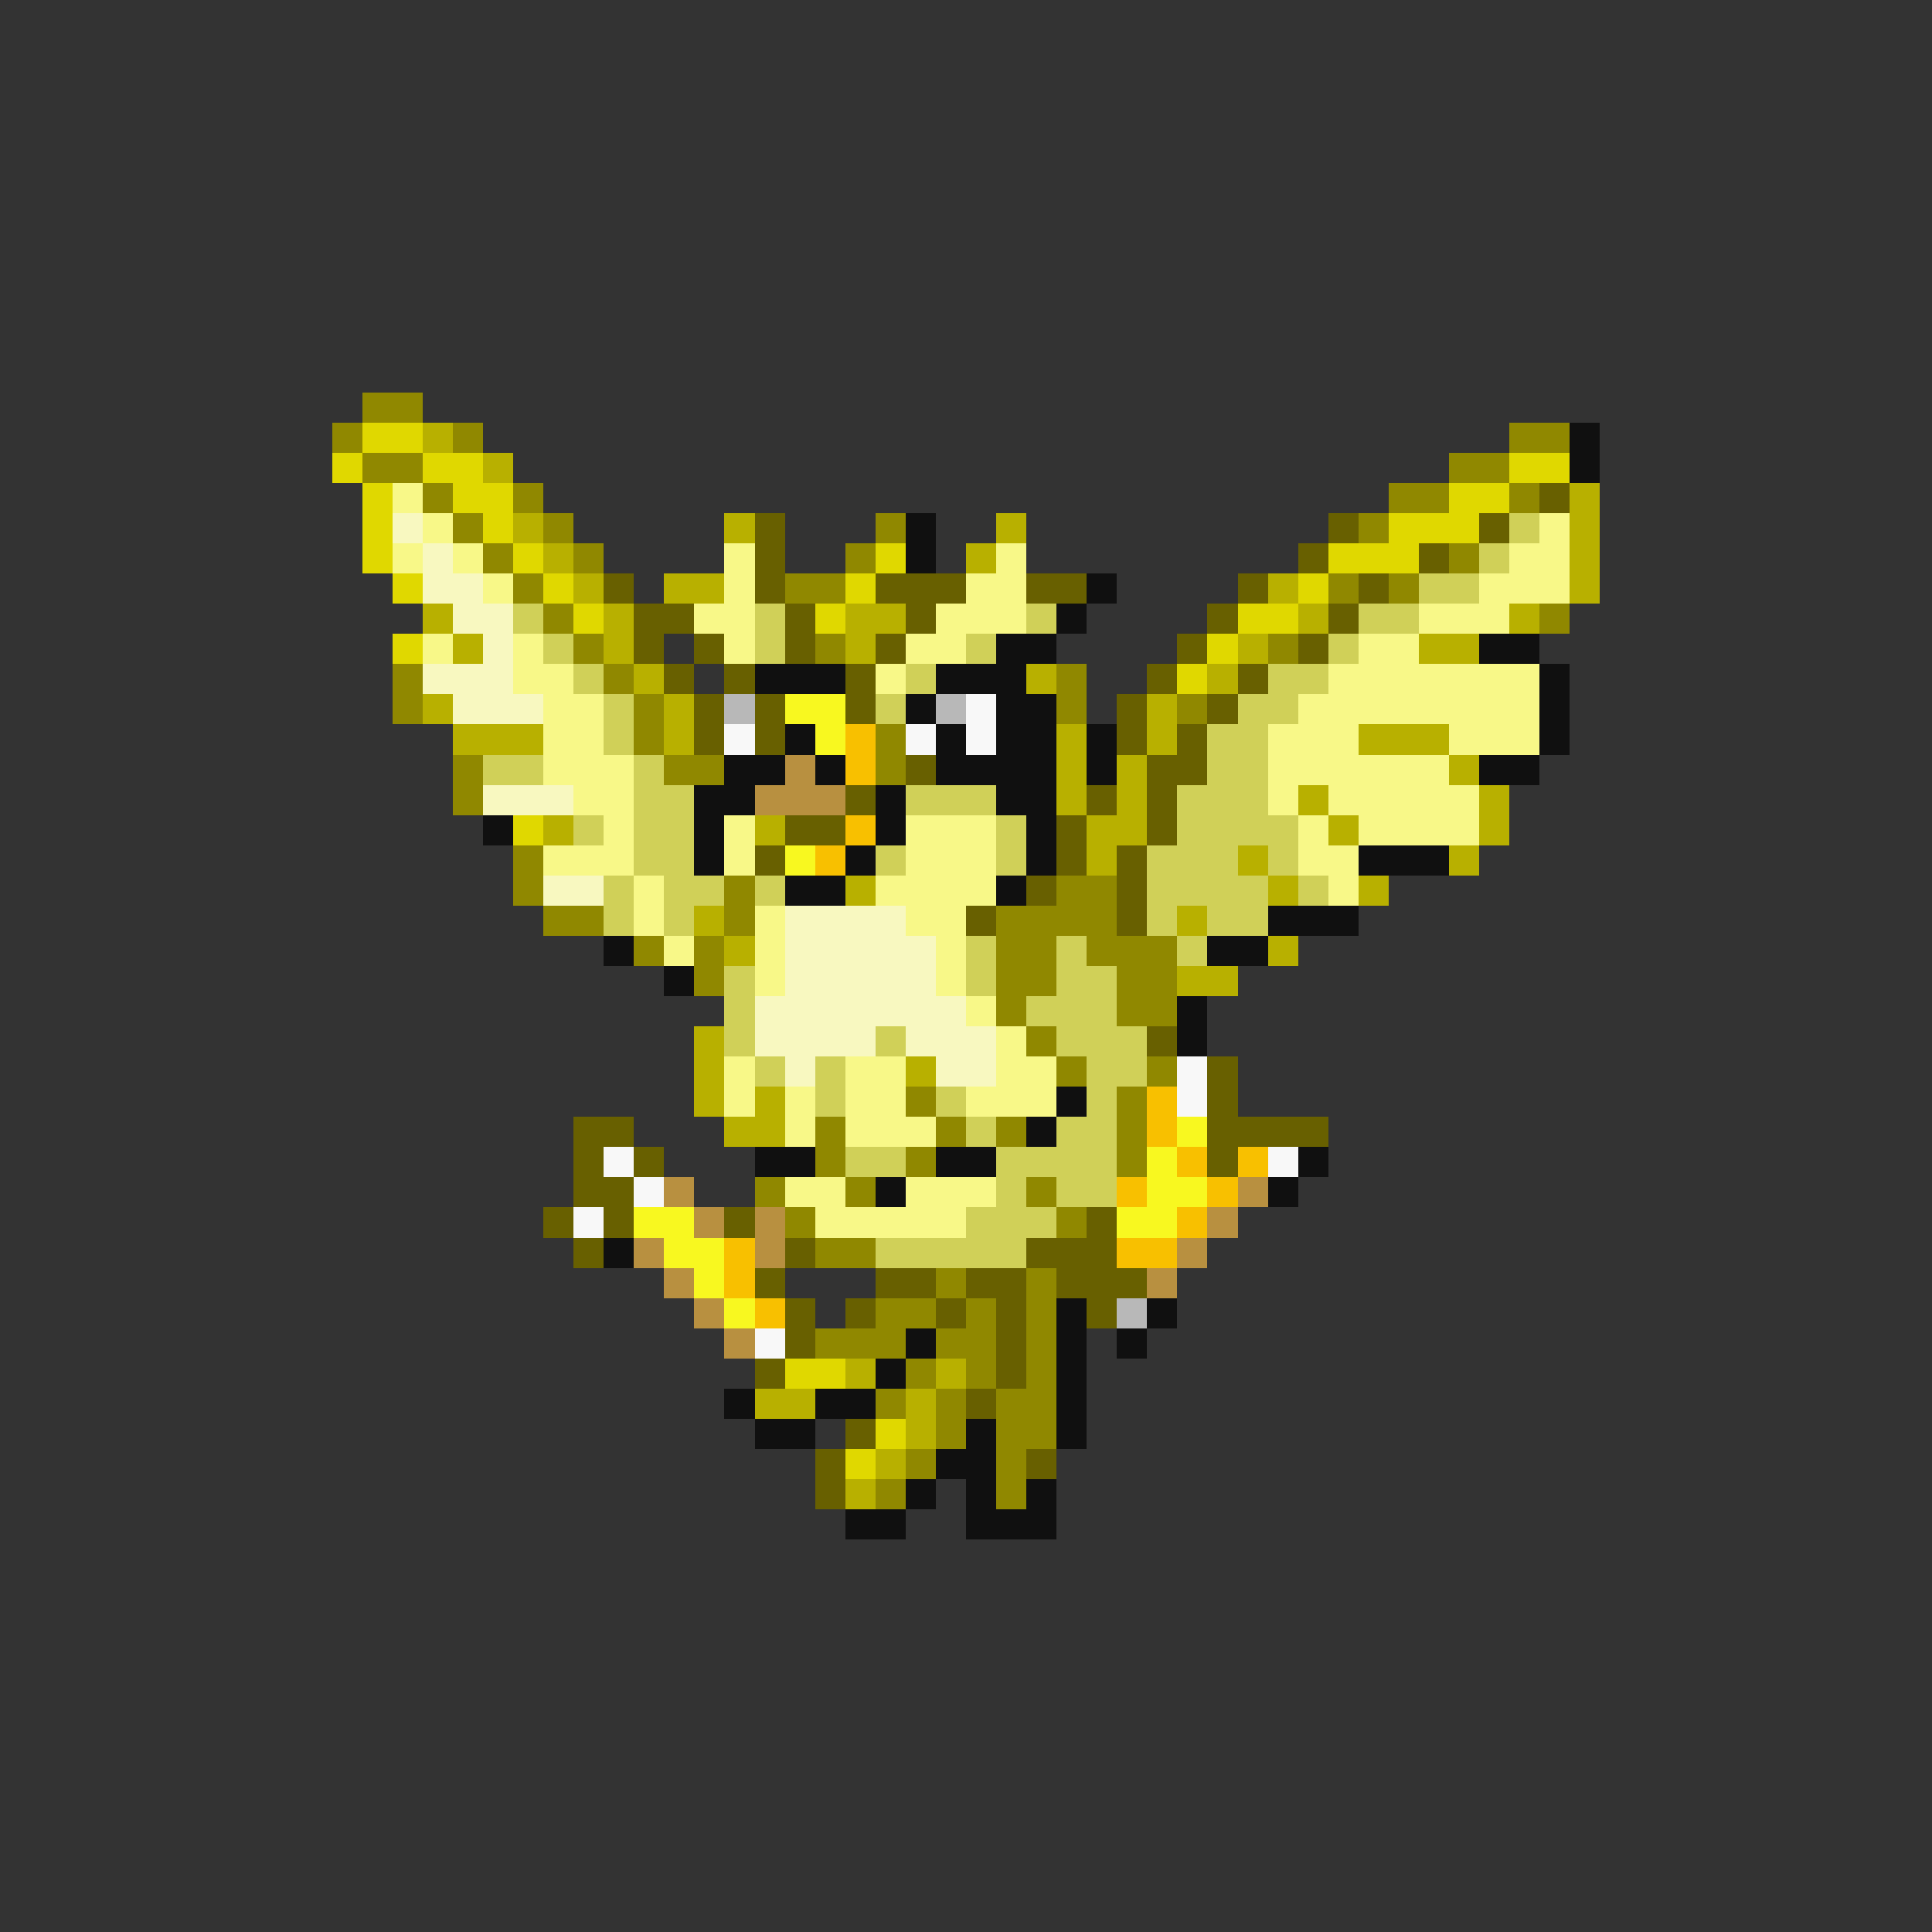 <svg xmlns="http://www.w3.org/2000/svg" viewBox="0 -0.5 64 64" shape-rendering="crispEdges">
<rect x="0" y="-0.5" width="64" height="64" fill="#333333" stroke="none"/>
<path stroke="#908800" d="M12 13h2M11 14h1M15 14h1M50 14h2M12 15h2M48 15h2M14 16h1M17 16h1M46 16h2M50 16h1M15 17h1M18 17h1M29 17h1M45 17h1M16 18h1M19 18h1M28 18h1M48 18h1M17 19h1M26 19h2M44 19h1M46 19h1M18 20h1M51 20h1M19 21h1M27 21h1M42 21h1M13 22h1M20 22h1M35 22h1M13 23h1M21 23h1M35 23h1M39 23h1M21 24h1M29 24h1M15 25h1M22 25h2M29 25h1M15 26h1M17 28h1M17 29h1M24 29h1M35 29h2M18 30h2M24 30h1M33 30h4M21 31h1M23 31h1M33 31h2M36 31h3M23 32h1M33 32h2M37 32h2M33 33h1M37 33h2M34 34h1M35 35h1M38 35h1M30 36h1M37 36h1M27 37h1M31 37h1M33 37h1M37 37h1M27 38h1M30 38h1M37 38h1M25 39h1M28 39h1M34 39h1M26 40h1M35 40h1M27 41h2M31 42h1M34 42h1M29 43h2M32 43h1M34 43h1M27 44h3M31 44h2M34 44h1M30 45h1M32 45h1M34 45h1M29 46h1M31 46h1M33 46h2M31 47h1M33 47h2M30 48h1M33 48h1M29 49h1M33 49h1" />
<path stroke="#e0d800" d="M12 14h2M11 15h1M14 15h2M50 15h2M12 16h1M15 16h2M48 16h2M12 17h1M16 17h1M46 17h3M12 18h1M17 18h1M29 18h1M44 18h3M13 19h1M18 19h1M28 19h1M43 19h1M19 20h1M27 20h1M41 20h2M13 21h1M40 21h1M39 22h1M17 27h1M26 45h2M29 47h1M28 48h1" />
<path stroke="#b8b000" d="M14 14h1M16 15h1M52 16h1M17 17h1M24 17h1M33 17h1M52 17h1M18 18h1M32 18h1M52 18h1M19 19h1M22 19h2M42 19h1M52 19h1M14 20h1M20 20h1M28 20h2M43 20h1M50 20h1M15 21h1M20 21h1M28 21h1M41 21h1M47 21h2M21 22h1M34 22h1M40 22h1M14 23h1M22 23h1M38 23h1M15 24h3M22 24h1M35 24h1M38 24h1M45 24h3M35 25h1M37 25h1M48 25h1M35 26h1M37 26h1M43 26h1M49 26h1M18 27h1M25 27h1M36 27h2M44 27h1M49 27h1M36 28h1M41 28h1M48 28h1M28 29h1M42 29h1M45 29h1M23 30h1M39 30h1M24 31h1M42 31h1M39 32h2M23 34h1M23 35h1M30 35h1M23 36h1M25 36h1M24 37h2M28 45h1M31 45h1M25 46h2M30 46h1M30 47h1M29 48h1M28 49h1" />
<path stroke="#101010" d="M52 14h1M52 15h1M30 17h1M30 18h1M36 19h1M35 20h1M33 21h2M49 21h2M25 22h3M31 22h3M51 22h1M30 23h1M33 23h2M51 23h1M26 24h1M31 24h1M33 24h2M36 24h1M51 24h1M24 25h2M27 25h1M31 25h4M36 25h1M49 25h2M23 26h2M29 26h1M33 26h2M16 27h1M23 27h1M29 27h1M34 27h1M23 28h1M28 28h1M34 28h1M45 28h3M26 29h2M33 29h1M42 30h3M20 31h1M40 31h2M22 32h1M39 33h1M39 34h1M35 36h1M34 37h1M25 38h2M31 38h2M43 38h1M29 39h1M42 39h1M20 41h1M35 43h1M38 43h1M30 44h1M35 44h1M37 44h1M29 45h1M35 45h1M24 46h1M27 46h2M35 46h1M25 47h2M32 47h1M35 47h1M31 48h2M30 49h1M32 49h1M34 49h1M28 50h2M32 50h3" />
<path stroke="#f8f888" d="M13 16h1M14 17h1M51 17h1M13 18h1M15 18h1M24 18h1M33 18h1M50 18h2M16 19h1M24 19h1M32 19h2M49 19h3M23 20h2M31 20h3M47 20h3M14 21h1M17 21h1M24 21h1M30 21h2M45 21h2M17 22h2M29 22h1M44 22h7M18 23h2M43 23h8M18 24h2M42 24h3M48 24h3M18 25h3M42 25h6M19 26h2M42 26h1M44 26h5M20 27h1M24 27h1M30 27h3M43 27h1M45 27h4M18 28h3M24 28h1M30 28h3M43 28h2M21 29h1M29 29h4M44 29h1M21 30h1M25 30h1M30 30h2M22 31h1M25 31h1M31 31h1M25 32h1M31 32h1M32 33h1M33 34h1M24 35h1M28 35h2M33 35h2M24 36h1M26 36h1M28 36h2M32 36h3M26 37h1M28 37h3M26 39h2M30 39h3M27 40h5" />
<path stroke="#686000" d="M51 16h1M25 17h1M44 17h1M49 17h1M25 18h1M43 18h1M47 18h1M20 19h1M25 19h1M29 19h3M34 19h2M41 19h1M45 19h1M21 20h2M26 20h1M30 20h1M40 20h1M44 20h1M21 21h1M23 21h1M26 21h1M29 21h1M39 21h1M43 21h1M22 22h1M24 22h1M28 22h1M38 22h1M41 22h1M23 23h1M25 23h1M28 23h1M37 23h1M40 23h1M23 24h1M25 24h1M37 24h1M39 24h1M30 25h1M38 25h2M28 26h1M36 26h1M38 26h1M26 27h2M35 27h1M38 27h1M25 28h1M35 28h1M37 28h1M34 29h1M37 29h1M32 30h1M37 30h1M38 34h1M40 35h1M40 36h1M19 37h2M40 37h4M19 38h1M21 38h1M40 38h1M19 39h2M18 40h1M20 40h1M24 40h1M36 40h1M19 41h1M26 41h1M34 41h3M25 42h1M29 42h2M32 42h2M35 42h3M26 43h1M28 43h1M31 43h1M33 43h1M36 43h1M26 44h1M33 44h1M25 45h1M33 45h1M32 46h1M28 47h1M27 48h1M34 48h1M27 49h1" />
<path stroke="#f8f8c0" d="M13 17h1M14 18h1M14 19h2M15 20h2M16 21h1M14 22h3M15 23h3M16 26h3M18 29h2M26 30h4M26 31h5M26 32h5M25 33h7M25 34h4M30 34h3M26 35h1M31 35h2" />
<path stroke="#d0d058" d="M50 17h1M49 18h1M47 19h2M17 20h1M25 20h1M34 20h1M45 20h2M18 21h1M25 21h1M32 21h1M44 21h1M19 22h1M30 22h1M42 22h2M20 23h1M29 23h1M41 23h2M20 24h1M40 24h2M16 25h2M21 25h1M40 25h2M21 26h2M30 26h3M39 26h3M19 27h1M21 27h2M33 27h1M39 27h4M21 28h2M29 28h1M33 28h1M38 28h3M42 28h1M20 29h1M22 29h2M25 29h1M38 29h4M43 29h1M20 30h1M22 30h1M38 30h1M40 30h2M32 31h1M35 31h1M39 31h1M24 32h1M32 32h1M35 32h2M24 33h1M34 33h3M24 34h1M29 34h1M35 34h3M25 35h1M27 35h1M36 35h2M27 36h1M31 36h1M36 36h1M32 37h1M35 37h2M28 38h2M33 38h4M33 39h1M35 39h2M32 40h3M29 41h5" />
<path stroke="#b8b8b8" d="M24 23h1M31 23h1M37 43h1" />
<path stroke="#f8f820" d="M26 23h2M27 24h1M26 28h1M39 37h1M38 38h1M38 39h2M21 40h2M37 40h2M22 41h2M23 42h1M24 43h1" />
<path stroke="#f8f8f8" d="M32 23h1M24 24h1M30 24h1M32 24h1M39 35h1M39 36h1M20 38h1M42 38h1M21 39h1M19 40h1M25 44h1" />
<path stroke="#f8c000" d="M28 24h1M28 25h1M28 27h1M27 28h1M38 36h1M38 37h1M39 38h1M41 38h1M37 39h1M40 39h1M39 40h1M24 41h1M37 41h2M24 42h1M25 43h1" />
<path stroke="#b89040" d="M26 25h1M25 26h3M22 39h1M41 39h1M23 40h1M25 40h1M40 40h1M21 41h1M25 41h1M39 41h1M22 42h1M38 42h1M23 43h1M24 44h1" />
</svg>